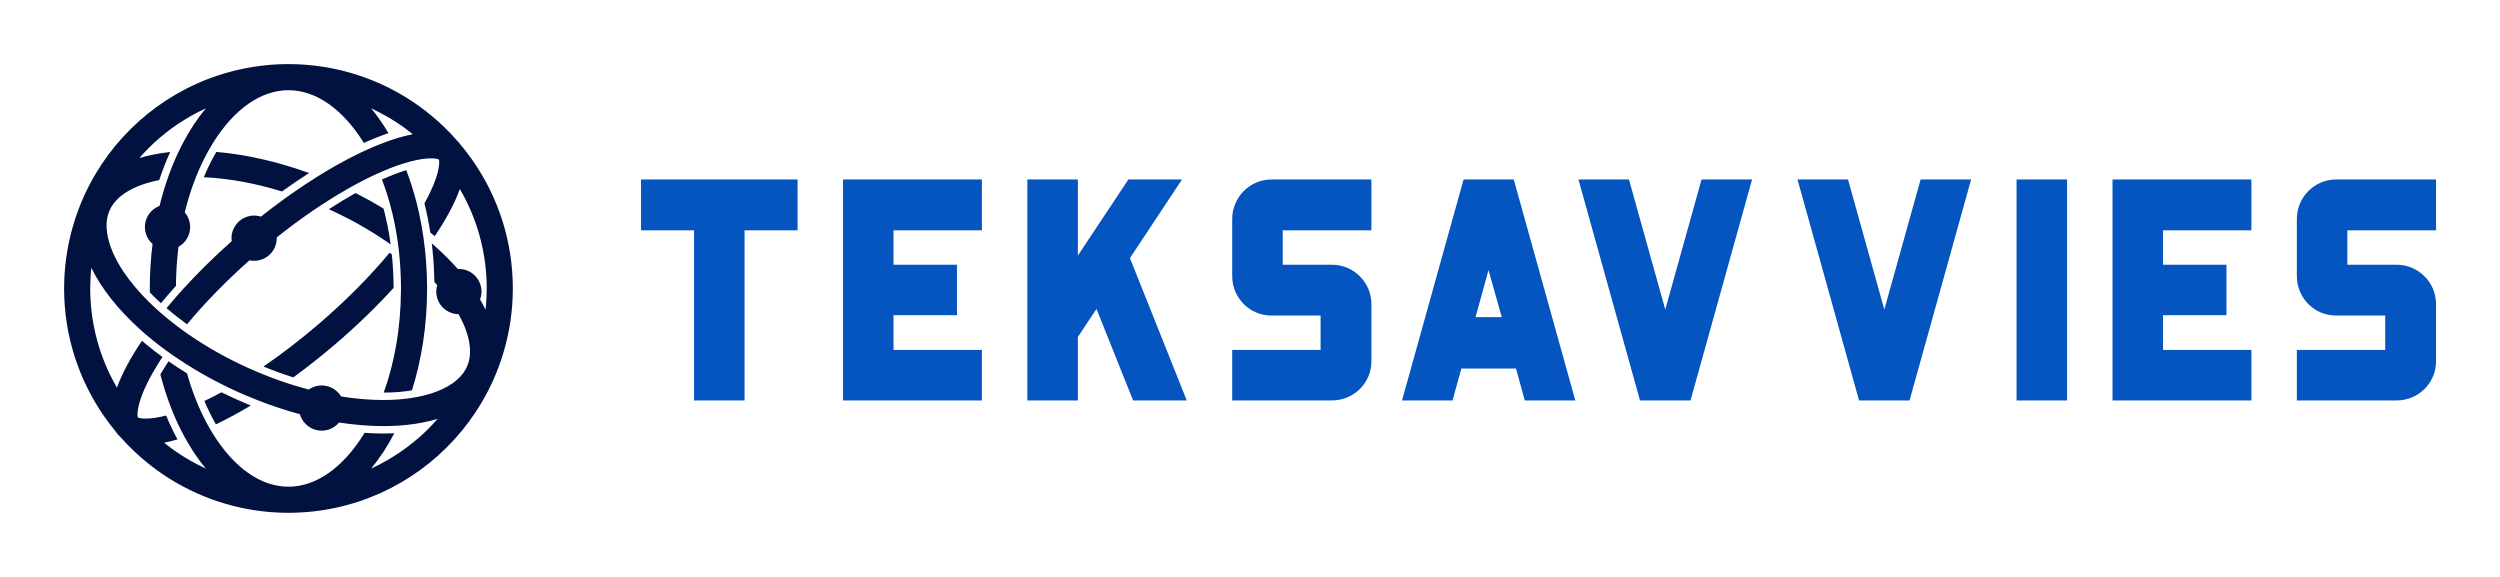 
        <svg xmlns="http://www.w3.org/2000/svg" xmlns:xlink="http://www.w3.org/1999/xlink" version="1.1" width="3162.162" 
        height="729.713" viewBox="0 0 3162.162 729.713">
			
			<g transform="scale(8.108) translate(10, 10)">
				<defs id="SvgjsDefs3162"></defs><g id="SvgjsG3163" featureKey="symbolFeature-0" transform="matrix(0.7,0,0,0.7,-2.507,-2.009)" fill="#011140"><path xmlns="http://www.w3.org/2000/svg" d="M94.632,24.339c-0.952-1.368-1.973-2.686-3.054-3.949c-0.016-0.018-0.026-0.039-0.042-0.058  c-0.02-0.023-0.044-0.042-0.064-0.065c-1.082-1.256-2.225-2.457-3.425-3.599C81.528,10.459,73.343,5.994,64.223,4.016  c-3.43-0.744-6.987-1.146-10.641-1.146c-3.653,0-7.21,0.402-10.641,1.146C29.236,6.988,17.627,15.574,10.645,27.251  c-2.159,3.61-3.868,7.516-5.067,11.641C4.287,43.33,3.582,48.017,3.582,52.87c0,10.569,3.29,20.368,8.889,28.444  c0.841,1.213,1.729,2.391,2.671,3.522c0.131,0.203,0.271,0.402,0.429,0.587c0.177,0.207,0.372,0.397,0.578,0.575  c0.956,1.079,1.958,2.113,3.002,3.105c6.513,6.191,14.687,10.645,23.791,12.619c3.43,0.744,6.988,1.146,10.641,1.146  c3.653,0,7.211-0.402,10.641-1.146c13.755-2.982,25.396-11.621,32.37-23.363c2.079-3.499,3.739-7.272,4.92-11.254  c1.339-4.514,2.069-9.289,2.069-14.236C103.582,42.262,100.269,32.432,94.632,24.339z M84.703,84.197  c-2.767,2.748-5.898,5.126-9.308,7.07c-1.103,0.629-2.234,1.212-3.395,1.746c1.907-2.295,3.642-4.943,5.175-7.876  c-0.797,0.034-1.604,0.059-2.434,0.059c-1.372,0-2.772-0.059-4.188-0.155c-0.025,0.041-0.049,0.085-0.074,0.125  c-4.735,7.664-10.737,11.886-16.897,11.886c-6.126,0-12.094-4.178-16.817-11.761c-0.026-0.043-0.054-0.082-0.081-0.125  c-0.265-0.429-0.52-0.87-0.773-1.313c-0.938-1.646-1.793-3.389-2.562-5.217c-0.208-0.495-0.408-0.999-0.604-1.506  c-0.659-1.712-1.246-3.49-1.756-5.327c-1.424-0.875-2.802-1.777-4.13-2.703c-0.174,0.263-0.353,0.527-0.521,0.787  c-0.481,0.748-0.911,1.454-1.303,2.129c0.646,2.517,1.416,4.928,2.296,7.217c0.192,0.501,0.386,0.999,0.589,1.487  c0.771,1.856,1.621,3.619,2.534,5.288c0.273,0.498,0.553,0.985,0.838,1.466c1.194,2.013,2.485,3.872,3.872,5.54  c-1.16-0.534-2.292-1.117-3.395-1.746c-1.448-0.826-2.846-1.729-4.187-2.707c-0.582-0.425-1.152-0.862-1.711-1.314  c0.951-0.188,1.945-0.431,2.981-0.733c-0.919-1.701-1.769-3.476-2.533-5.329c-1.773,0.462-3.305,0.69-4.554,0.69  c-0.907,0-1.411-0.124-1.651-0.21c-0.045-0.016-0.084-0.031-0.111-0.043c-0.009-0.031-0.017-0.074-0.024-0.113  c-0.183-0.893,0.043-3.988,3.291-9.735c0.363-0.643,0.777-1.33,1.22-2.04c0.153-0.246,0.298-0.484,0.461-0.738  c0.181-0.282,0.375-0.567,0.563-0.852c-0.533-0.389-1.06-0.78-1.576-1.176c-0.664-0.509-1.312-1.022-1.945-1.542  c-0.36-0.295-0.716-0.592-1.065-0.89c-2.55,3.781-4.441,7.318-5.574,10.441c-0.363-0.625-0.711-1.26-1.044-1.904  C11.18,67.013,9.4,60.147,9.4,52.87c0-0.51,0.021-1.014,0.039-1.52c0.035-1.042,0.097-2.076,0.204-3.098  c2.231,4.595,5.959,9.334,10.97,13.836c0.342,0.308,0.688,0.614,1.042,0.92c0.069,0.059,0.134,0.119,0.203,0.179  c0.549,0.469,1.111,0.935,1.688,1.396c0.927,0.744,1.898,1.477,2.896,2.2c0.441,0.321,0.888,0.64,1.343,0.957  c0.846,0.588,1.717,1.168,2.608,1.739c0.658,0.423,1.33,0.84,2.013,1.252c0.986,0.596,1.988,1.184,3.023,1.756  c1.043,0.577,2.094,1.124,3.149,1.656c0.603,0.305,1.206,0.61,1.812,0.9c2.178,1.042,4.375,1.98,6.576,2.834  c0.649,0.252,1.299,0.496,1.949,0.732c2.415,0.875,4.826,1.637,7.216,2.281c0.212,0.751,0.593,1.429,1.1,1.993  c0.923,1.028,2.258,1.68,3.749,1.68c0.736,0,1.434-0.162,2.063-0.445c0.705-0.317,1.325-0.788,1.813-1.374  c1.626,0.25,3.226,0.441,4.796,0.574c0.617,0.052,1.228,0.092,1.834,0.125c1.102,0.061,2.191,0.103,3.255,0.103  c1.117,0,2.21-0.036,3.279-0.104c0.646-0.041,1.283-0.094,1.91-0.16c2.468-0.258,4.777-0.713,6.893-1.359  C86.142,82.705,85.438,83.467,84.703,84.197z M97.722,54.523c-0.038,1.04-0.107,2.072-0.217,3.094  c-0.366-0.763-0.772-1.527-1.221-2.296c0.204-0.548,0.321-1.138,0.321-1.756c0-0.336-0.035-0.664-0.098-0.982  c-0.295-1.491-1.245-2.746-2.54-3.45c-0.715-0.389-1.534-0.609-2.405-0.609c-0.08,0-0.158,0.008-0.238,0.012  c-1.444-1.639-3.061-3.264-4.837-4.861c-0.317-0.285-0.639-0.569-0.967-0.853c0.078,0.635,0.143,1.275,0.206,1.916  c0.217,2.201,0.343,4.438,0.382,6.698c0.212,0.228,0.42,0.456,0.625,0.684c-0.137,0.459-0.213,0.943-0.213,1.447  c0,0.303,0.031,0.598,0.082,0.885c0.278,1.569,1.28,2.886,2.65,3.594c0.671,0.347,1.429,0.548,2.233,0.56  c1.251,2.222,2.08,4.399,2.413,6.466c0.486,3.014-0.17,5.443-2.007,7.432c-1.979,2.146-5.296,3.696-9.505,4.527  c-0.604,0.12-1.226,0.226-1.865,0.315c-1.801,0.25-3.734,0.384-5.78,0.384c-0.182,0-0.369-0.01-0.553-0.012  c-0.581-0.007-1.164-0.017-1.755-0.042c-2.316-0.101-4.704-0.354-7.133-0.742c-0.595-0.99-1.518-1.758-2.621-2.153  c-0.425-0.152-0.876-0.249-1.346-0.282c-0.117-0.008-0.234-0.018-0.354-0.018c-1.078,0-2.075,0.341-2.895,0.918  c-1.04-0.274-2.082-0.57-3.126-0.891c-0.655-0.201-1.31-0.413-1.965-0.632c-2.214-0.739-4.424-1.579-6.614-2.515  c-0.623-0.265-1.242-0.535-1.86-0.816c-2.124-0.965-4.225-2.013-6.28-3.15c-2.455-1.355-4.78-2.802-6.958-4.311  c-0.154-0.107-0.31-0.214-0.463-0.321c-0.298-0.21-0.593-0.421-0.884-0.633c-0.32-0.231-0.634-0.465-0.947-0.699  c-1.267-0.951-2.475-1.922-3.615-2.907c-0.422-0.364-0.834-0.731-1.238-1.1c-0.471-0.43-0.934-0.86-1.379-1.294  c-0.589-0.573-1.156-1.149-1.699-1.728c-4.36-4.648-7.165-9.414-7.86-13.707c-0.489-3.018,0.165-5.452,1.997-7.439  c1.994-2.159,5.338-3.715,9.582-4.543c0.72-2.166,1.539-4.254,2.453-6.25c-2.464,0.255-4.768,0.705-6.883,1.345  c0.681-0.778,1.382-1.537,2.115-2.265c2.766-2.748,5.897-5.125,9.307-7.07c1.103-0.629,2.235-1.212,3.395-1.746  c-1.91,2.298-3.646,4.95-5.181,7.887c-0.29,0.554-0.57,1.12-0.845,1.694c-0.92,1.924-1.755,3.958-2.497,6.092  c-0.202,0.58-0.395,1.167-0.583,1.762c-0.441,1.399-0.843,2.835-1.204,4.307c-0.792,0.299-1.49,0.791-2.034,1.42  c-0.764,0.884-1.229,2.033-1.229,3.293c0,0.613,0.115,1.198,0.315,1.741c0.291,0.788,0.771,1.483,1.388,2.03  c-0.399,3.206-0.61,6.521-0.61,9.917c0,0.299,0.011,0.593,0.014,0.891c0.774,0.803,1.598,1.603,2.467,2.395  c1.062-1.283,2.181-2.571,3.346-3.86c0.022-2.959,0.209-5.87,0.561-8.701c0.805-0.446,1.472-1.106,1.931-1.902  c0.426-0.74,0.673-1.595,0.673-2.51c0-0.273-0.028-0.539-0.069-0.8c-0.149-0.931-0.549-1.777-1.133-2.464  c0.524-2.156,1.147-4.242,1.87-6.241c0.2-0.553,0.41-1.097,0.625-1.637c0.801-2.009,1.699-3.926,2.7-5.726  c0.302-0.543,0.614-1.075,0.933-1.597c0.029-0.046,0.055-0.096,0.084-0.143C41.42,12.91,47.421,8.688,53.582,8.688  c6.123,0,12.088,4.173,16.81,11.75c1.898-0.857,3.729-1.586,5.477-2.179c-1.192-2.01-2.482-3.867-3.867-5.532  c1.16,0.534,2.292,1.117,3.395,1.746c1.447,0.825,2.844,1.727,4.184,2.705c0.581,0.425,1.152,0.863,1.713,1.315  c-0.951,0.185-1.946,0.428-2.982,0.729c-0.524,0.152-1.06,0.321-1.604,0.502c-1.729,0.575-3.556,1.295-5.461,2.15  c-0.496,0.223-0.997,0.454-1.504,0.695c-2.508,1.194-5.137,2.61-7.847,4.231c-0.584,0.35-1.172,0.708-1.764,1.076  c-1.978,1.232-3.992,2.568-6.029,4.003c-0.551,0.388-1.104,0.783-1.658,1.186c-1.656,1.204-3.322,2.468-4.992,3.793  c-0.481-0.153-0.994-0.236-1.525-0.236c-0.316,0-0.624,0.033-0.924,0.088c-1.755,0.325-3.187,1.559-3.797,3.196  c-0.204,0.548-0.321,1.139-0.321,1.758c0,0.228,0.021,0.451,0.049,0.67c-3.958,3.513-7.571,7.086-10.78,10.608  c-0.554,0.607-1.094,1.212-1.623,1.817c-0.732,0.835-1.442,1.667-2.125,2.492c0.759,0.654,1.545,1.304,2.364,1.944  c0.58,0.454,1.177,0.904,1.785,1.35c0.141,0.103,0.28,0.205,0.422,0.308c3.934-4.743,8.666-9.599,13.918-14.253  c0.333,0.069,0.679,0.107,1.033,0.107c0.595,0,1.165-0.108,1.695-0.298c1.14-0.407,2.09-1.211,2.682-2.249  c0.421-0.736,0.665-1.586,0.665-2.496c0-0.055-0.006-0.108-0.008-0.162c2.789-2.224,5.508-4.229,8.125-6.015  c0.549-0.375,1.093-0.738,1.632-1.094c2.072-1.366,4.074-2.592,5.991-3.683c0.591-0.336,1.176-0.663,1.749-0.974  c1.332-0.721,2.618-1.375,3.853-1.959c0.51-0.242,1.008-0.467,1.5-0.686c1.967-0.874,3.785-1.565,5.432-2.079  c0.553-0.172,1.088-0.328,1.602-0.46c1.747-0.453,3.259-0.677,4.492-0.677c1.073,0,1.587,0.176,1.762,0.254  c0.001,0,0.003,0.001,0.004,0.001c0.001,0.001,0.001,0.003,0.001,0.004c0.223,0.731,0.118,3.827-3.223,9.767  c0.521,2.114,0.963,4.282,1.306,6.498c0.333,0.274,0.663,0.549,0.987,0.826c2.571-3.814,4.475-7.378,5.605-10.521  c0.364,0.626,0.713,1.26,1.047,1.904c3.148,6.073,4.938,12.959,4.938,20.259C97.764,53.424,97.742,53.974,97.722,54.523z   M34.848,77.947c0.767,1.83,1.625,3.57,2.568,5.209c2.49-1.188,5.1-2.595,7.788-4.202c-2.212-0.892-4.403-1.873-6.561-2.938  C37.331,76.727,36.063,77.37,34.848,77.947z M76.618,45.267c-0.165-0.121-0.328-0.242-0.494-0.362  c-4.398,5.302-9.794,10.744-15.797,15.885c-4.264,3.654-8.4,6.806-12.313,9.477c2.202,0.909,4.422,1.717,6.64,2.423  c3.134-2.277,6.306-4.777,9.461-7.482c4.793-4.104,9.124-8.319,12.896-12.463C77.006,50.207,76.869,47.709,76.618,45.267z   M84.412,49.703c-0.039-1.004-0.099-1.999-0.174-2.986c-0.062-0.821-0.136-1.636-0.223-2.444c-0.109-1.021-0.238-2.032-0.385-3.031  c-0.118-0.804-0.249-1.6-0.391-2.388c-0.177-0.979-0.366-1.95-0.578-2.904c-0.172-0.771-0.354-1.532-0.548-2.285  c-0.643-2.497-1.409-4.889-2.283-7.162c-1.691,0.518-3.512,1.229-5.417,2.096c0.669,1.736,1.264,3.541,1.779,5.405  c0.212,0.766,0.409,1.542,0.595,2.326c0.312,1.324,0.588,2.674,0.823,4.047c0.128,0.746,0.244,1.498,0.349,2.257  c0.08,0.581,0.156,1.164,0.223,1.751c0.084,0.74,0.156,1.485,0.218,2.235c0.117,1.42,0.196,2.856,0.232,4.307  c0.017,0.646,0.028,1.293,0.028,1.944c0,0.175-0.006,0.348-0.007,0.522c-0.056,8.143-1.386,15.91-3.838,22.685  c2.24-0.003,4.355-0.173,6.288-0.494c2.153-6.817,3.376-14.532,3.376-22.713c0-0.268-0.01-0.532-0.013-0.799  C84.46,51.277,84.442,50.488,84.412,49.703z M75.817,42.676c0.18,0.125,0.358,0.249,0.536,0.375  c-0.04-0.298-0.077-0.598-0.122-0.894c-0.361-2.437-0.851-4.803-1.455-7.083c-1.016-0.615-2.048-1.223-3.116-1.813  c-1.039-0.575-2.087-1.119-3.138-1.649c-1.956,1.1-3.949,2.309-5.944,3.601c2.12,0.962,4.215,2.006,6.267,3.141  C71.305,39.712,73.635,41.163,75.817,42.676z M58.184,27.147c-7.094-2.57-14.161-4.151-20.685-4.706  c-1.026,1.769-1.957,3.651-2.778,5.643c5.533,0.245,11.462,1.338,17.417,3.166C54.171,29.789,56.19,28.418,58.184,27.147z"></path></g><g id="SvgjsG3164" featureKey="nameFeature-0" transform="matrix(1.231,0,0,1.231,86.455,3.229)" fill="#0455bf"><path d="M2.88 12 l19.84 0 l0 6.44 l-6.72 0 l0 21.56 l-6.4 0 l0 -21.56 l-6.72 0 l0 -6.44 z M46.08 18.44 l-11.2 0 l0 4.36 l8.04 0 l0 6.4 l-8.04 0 l0 4.4 l11.2 0 l0 6.4 l-17.6 0 l0 -28 l17.6 0 l0 6.44 z M71.44 12 l-6.6 9.96 l7.2 18.04 l-6.8 0 l-4.64 -11.6 l-2.36 3.56 l0 8.04 l-6.4 0 l0 -28 l6.4 0 l0 9.64 l6.4 -9.64 l6.8 0 z M90.44 22.8 c2.76 0 5 2.24 5 5 l0 7.24 c0 2.76 -2.24 4.96 -5 4.96 l-12.64 0 l0 -6.4 l11.2 0 l0 -4.36 l-6.24 0 c-2.76 0 -4.96 -2.24 -4.96 -5 l0 -7.24 c0 -2.76 2.24 -5 4.96 -5 l12.68 0 l0 6.44 l-11.24 0 l0 4.36 l6.24 0 z M113.48 12 l7.8 28 l-6.4 0 l-1.12 -4.04 l-6.92 0 l-1.12 4.04 l-6.4 0 l7.8 -28 l6.36 0 z M108.64 29.44 l3.32 0 l-1.68 -5.96 z M132.68 28.48 l4.6 -16.48 l6.4 0 l-7.8 28 l-6.4 0 l-7.8 -28 l6.4 0 z M160.44 28.48 l4.6 -16.48 l6.4 0 l-7.8 28 l-6.4 0 l-7.8 -28 l6.4 0 z M183.6 12 l0 28 l-6.4 0 l0 -28 l6.4 0 z M206.96 18.44 l-11.2 0 l0 4.36 l8.04 0 l0 6.4 l-8.04 0 l0 4.4 l11.2 0 l0 6.4 l-17.6 0 l0 -28 l17.6 0 l0 6.44 z M225.36 22.8 c2.76 0 5 2.24 5 5 l0 7.24 c0 2.76 -2.24 4.96 -5 4.96 l-12.64 0 l0 -6.4 l11.2 0 l0 -4.36 l-6.24 0 c-2.76 0 -4.96 -2.24 -4.96 -5 l0 -7.24 c0 -2.76 2.24 -5 4.96 -5 l12.68 0 l0 6.44 l-11.24 0 l0 4.36 l6.24 0 z"></path></g>
			</g>
		</svg>
	